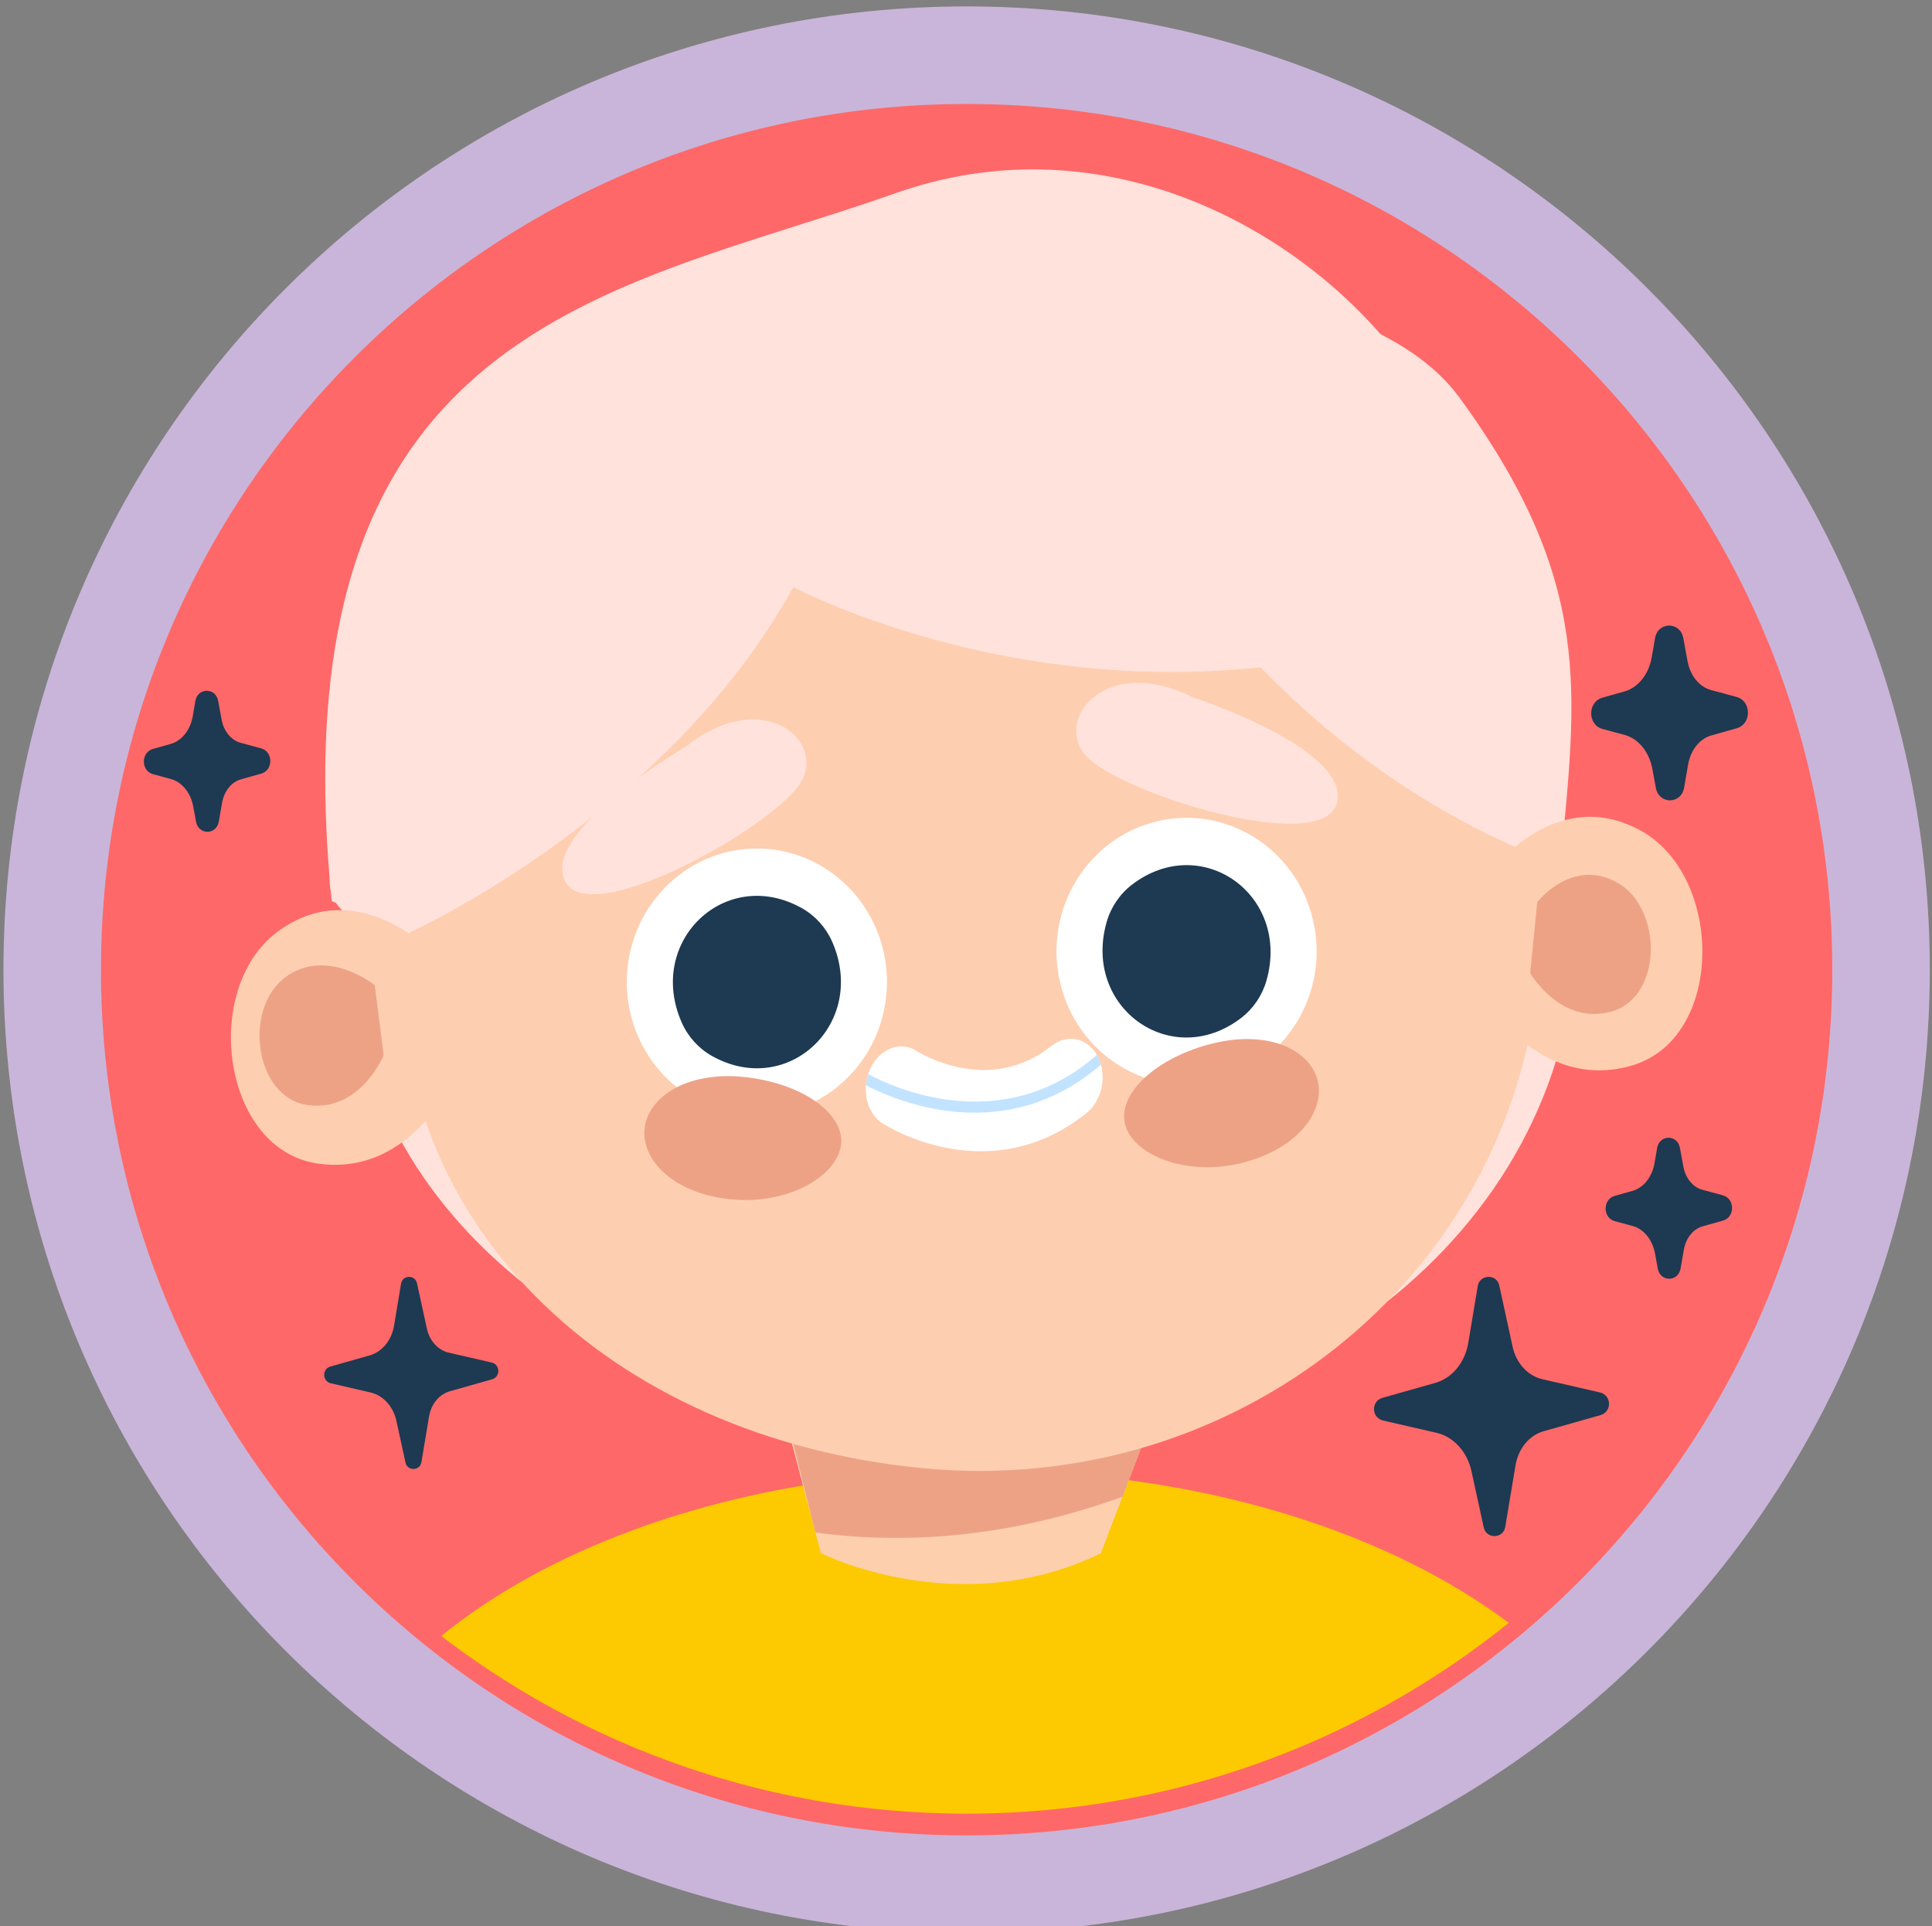 <?xml version="1.0" encoding="UTF-8" standalone="no"?>
<!DOCTYPE svg PUBLIC "-//W3C//DTD SVG 1.1//EN" "http://www.w3.org/Graphics/SVG/1.1/DTD/svg11.dtd">
<svg width="100%" height="100%" viewBox="0 0 321 320" version="1.1" xmlns="http://www.w3.org/2000/svg" xmlns:xlink="http://www.w3.org/1999/xlink" xml:space="preserve" xmlns:serif="http://www.serif.com/" style="fill-rule:evenodd;clip-rule:evenodd;stroke-linejoin:round;stroke-miterlimit:2;">
    <rect x="0" y="0" width="321" height="320" fill="#808080" stroke="none"/>
    <g transform="matrix(1,0,0,1,-496,-460)">
        <g transform="matrix(2.325,0,0,2.325,74.413,39.847)">
            <g transform="matrix(0,-1,-1,0,250.405,181.17)">
                <path d="M-68.83,-68.83C-106.844,-68.83 -137.66,-38.014 -137.66,0C-137.66,38.014 -106.844,68.83 -68.83,68.83C-30.816,68.83 0,38.014 0,0C0,-38.014 -30.816,-68.83 -68.83,-68.83" style="fill:rgb(201,181,217);fill-rule:nonzero;"/>
            </g>
            <g transform="matrix(0,-1,-1,0,250.405,188.14)">
                <path d="M-61.86,-61.86C-96.024,-61.86 -123.72,-34.164 -123.72,0C-123.72,34.164 -96.024,61.86 -61.86,61.86C-27.696,61.86 0,34.164 0,0C0,-34.164 -27.696,-61.86 -61.86,-61.86" style="fill:rgb(255,104,104);fill-rule:nonzero;"/>
            </g>
            <g>
                <clipPath id="_clip1">
                    <path d="M188.546,248.447C188.546,282.611 216.241,310.307 250.405,310.307C284.569,310.307 312.265,282.611 312.265,248.447C312.265,214.283 284.569,186.588 250.405,186.588C216.241,186.588 188.546,214.283 188.546,248.447Z" clip-rule="nonzero"/>
                </clipPath>
                <g clip-path="url(#_clip1)">
                    <g transform="matrix(0,-1,-1,0,251.607,266.828)">
                        <path d="M-48.306,-48.306C-64.506,-48.306 -77.639,-26.679 -77.639,-0.001C-77.639,26.679 -64.506,48.306 -48.306,48.306C-32.106,48.306 -18.973,26.679 -18.973,-0.001C-18.973,-26.679 -32.106,-48.306 -48.306,-48.306" style="fill:rgb(253,201,0);fill-rule:nonzero;"/>
                    </g>
                    <g transform="matrix(0.055,-0.999,-0.999,-0.055,254.933,203.986)">
                        <path d="M-43.667,-41.348C-64.348,-40.594 -80.309,-20.434 -79.314,3.683C-78.32,27.799 -64.348,46.87 -43.667,46.117C-22.985,45.363 -7.025,25.203 -8.019,1.086C-9.013,-23.03 -22.985,-42.101 -43.667,-41.348" style="fill:rgb(254,226,219);fill-rule:nonzero;"/>
                    </g>
                    <g transform="matrix(0.256,0.967,0.967,-0.256,254.737,273.373)">
                        <path d="M1.531,-18.936L13.928,-18.936C13.928,-18.936 21.236,-10.748 19.058,0.395L12.285,5.262L1.531,-18.936Z" style="fill:rgb(253,207,173);fill-rule:nonzero;"/>
                    </g>
                    <g transform="matrix(0.356,-0.935,-0.935,-0.356,255.588,276.069)">
                        <path d="M-8.708,-9.689L-4.687,-9.689L-11.225,15.243L-18.903,9.903C-17.153,2.443 -13.537,-4.073 -8.708,-9.689" style="fill:rgb(237,162,134);fill-rule:nonzero;"/>
                    </g>
                    <g transform="matrix(0.049,-0.999,-0.999,-0.049,254.663,208.07)">
                        <path d="M-40.566,-38.61C-62.171,-37.71 -78.845,-18.834 -77.806,3.555C-76.767,25.943 -62.171,43.52 -40.566,42.622C-18.959,41.722 -2.286,22.845 -3.325,0.457C-4.364,-21.932 -18.96,-39.509 -40.566,-38.61" style="fill:rgb(254,206,176);fill-rule:nonzero;"/>
                    </g>
                    <g transform="matrix(1,0,0,1,219.966,235.059)">
                        <path d="M0,-23.012C0,-23.012 -4.437,4.913 -9.333,12.299C-9.723,12.888 -11.628,11.284 -12.118,11.352C-13.742,11.578 -15.147,10.2 -15.074,8.519C-13.373,-31.088 19.046,-31.38 24.018,-31.191C24.453,-31.174 24.875,-31.276 25.268,-31.468C34.317,-35.9 58.557,-35.678 65.667,-25.928C75.321,-12.689 74.009,-4.865 72.883,7.393C72.883,7.393 51.904,1.42 39.518,-23.702" style="fill:rgb(254,226,219);fill-rule:nonzero;"/>
                    </g>
                    <g transform="matrix(0.285,0.958,0.958,-0.285,208.873,186.774)">
                        <path d="M58.569,-15.596C58.569,-15.596 55.871,4.382 42.733,17.716C42.733,17.716 57.109,32.283 58.569,54.681C60.029,77.079 16.294,63.018 17.824,32.741C18.891,11.586 14.022,-12.518 54.841,-20.319" style="fill:rgb(254,226,219);fill-rule:nonzero;"/>
                    </g>
                    <g transform="matrix(1,0,0,1,230.304,243.018)">
                        <path d="M0,-8.939C0,-8.939 -10.385,-2.896 -8.585,0.674C-6.786,4.243 6.86,-3.529 8.365,-6.598C9.871,-9.667 5.289,-13.182 0,-8.939" style="fill:rgb(254,226,219);fill-rule:nonzero;"/>
                    </g>
                    <g transform="matrix(1,0,0,1,266.527,238.945)">
                        <path d="M0,-8.426C0,-8.426 11.38,-4.723 10.34,-0.848C9.301,3.026 -5.618,-1.675 -7.711,-4.357C-9.803,-7.039 -6.031,-11.452 0,-8.426" style="fill:rgb(254,226,219);fill-rule:nonzero;"/>
                    </g>
                    <g transform="matrix(0.041,-0.999,-0.999,-0.041,236.176,241.616)">
                        <path d="M-9.29,-8.918C-14.559,-8.929 -18.83,-4.774 -18.83,0.361C-18.83,5.495 -14.559,9.667 -9.29,9.678C-4.021,9.689 0.25,5.535 0.25,0.4C0.25,-4.735 -4.021,-8.907 -9.29,-8.918" style="fill:white;fill-rule:nonzero;"/>
                    </g>
                    <g transform="matrix(-0.472,-0.882,-0.882,0.472,230.341,247.501)">
                        <path d="M-5.377,-8.979C-11.702,-8.481 -13.775,-0.897 -8.502,2.452C-7.585,3.035 -6.477,3.307 -5.377,3.22C0.947,2.723 3.021,-4.86 -2.253,-8.21C-3.169,-8.793 -4.277,-9.065 -5.377,-8.979" style="fill:rgb(30,57,82);fill-rule:nonzero;"/>
                    </g>
                    <g transform="matrix(0.074,-0.997,-0.997,-0.074,235.339,255.06)">
                        <path d="M-6.915,-6.631C-9.176,-6.594 -11.544,-3.223 -11.455,0.884C-11.368,4.991 -9.176,7.503 -6.915,7.465C-4.654,7.428 -2.574,4.843 -2.661,0.737C-2.75,-3.37 -4.654,-6.668 -6.915,-6.631" style="fill:rgb(237,162,134);fill-rule:nonzero;"/>
                    </g>
                    <g transform="matrix(0.234,0.972,0.972,-0.234,261.889,240.397)">
                        <path d="M9.052,-7.134C14.314,-7.195 18.58,-3.075 18.58,2.067C18.58,7.209 14.314,11.426 9.052,11.486C3.79,11.547 -0.475,7.427 -0.475,2.285C-0.475,-2.857 3.791,-7.074 9.052,-7.134" style="fill:white;fill-rule:nonzero;"/>
                    </g>
                    <g transform="matrix(-0.343,0.939,0.939,0.343,270.04,244.039)">
                        <path d="M5.713,-8.17C12.055,-7.705 14.135,-0.15 8.847,3.215C7.927,3.801 6.818,4.077 5.713,3.997C-0.627,3.531 -2.707,-4.023 2.58,-7.388C3.5,-7.974 4.61,-8.251 5.713,-8.17" style="fill:rgb(30,57,82);fill-rule:nonzero;"/>
                    </g>
                    <g transform="matrix(0.215,0.977,0.977,-0.215,265.7,253.124)">
                        <path d="M6.837,-5.582C9.095,-5.56 11.46,-2.202 11.372,1.909C11.284,6.021 9.095,8.551 6.837,8.529C4.578,8.507 2.499,5.934 2.587,1.822C2.675,-2.29 4.578,-5.604 6.837,-5.582" style="fill:rgb(237,162,134);fill-rule:nonzero;"/>
                    </g>
                    <g transform="matrix(-0.896,-0.444,-0.444,0.896,196.076,255.986)">
                        <path d="M-10.668,-13.792C-10.668,-13.792 -3.682,-16.066 -0.658,-9.975C2.366,-3.886 -4.105,5.705 -10.668,3.501C-17.23,1.296 -16.626,-6.677 -16.626,-6.677L-10.668,-13.792Z" style="fill:rgb(254,206,176);fill-rule:nonzero;"/>
                    </g>
                    <g transform="matrix(-0.873,-0.488,-0.488,0.873,198.349,254.853)">
                        <path d="M-6.69,-8.031C-6.69,-8.031 -2.308,-8.781 -0.814,-5.35C0.68,-1.918 -3.142,3.176 -6.69,1.783C-10.237,0.39 -9.684,-3.977 -9.684,-3.977L-6.69,-8.031Z" style="fill:rgb(237,162,134);fill-rule:nonzero;"/>
                    </g>
                    <g transform="matrix(-0.825,0.564,0.564,0.825,305.216,247.669)">
                        <path d="M11.216,-13.77C11.216,-13.77 4.208,-16.062 1.173,-10.002C-1.86,-3.942 4.632,5.641 11.216,3.467C17.799,1.293 17.192,-6.657 17.192,-6.657L11.216,-13.77Z" style="fill:rgb(254,206,176);fill-rule:nonzero;"/>
                    </g>
                    <g transform="matrix(-0.825,0.564,0.564,0.825,300.521,247.938)">
                        <path d="M6.154,-7.556C6.154,-7.556 2.308,-8.813 0.643,-5.488C-1.021,-2.163 2.541,3.095 6.154,1.903C9.766,0.71 9.433,-3.653 9.433,-3.653L6.154,-7.556Z" style="fill:rgb(237,162,134);fill-rule:nonzero;"/>
                    </g>
                    <g transform="matrix(1,0,0,1,249.361,254.986)">
                        <path d="M0,7.818C-2.837,7.35 -4.827,6.086 -4.984,5.984C-6.128,5.24 -6.505,3.483 -5.826,2.058C-5.149,0.636 -3.676,0.085 -2.536,0.821C-2.298,0.971 2.655,4.022 7.105,0.461C8.239,-0.447 9.72,-0.111 10.412,1.215C11.104,2.54 10.744,4.351 9.608,5.26C6.205,7.984 2.714,8.265 0,7.818" style="fill:white;fill-rule:nonzero;"/>
                    </g>
                    <g opacity="0.43">
                        <g transform="matrix(1,0,0,1,259.999,261.369)">
                            <path d="M0,-4.579C-0.057,-4.782 -0.128,-4.98 -0.226,-5.168C-0.246,-5.206 -0.273,-5.235 -0.294,-5.272C-7.096,0.693 -14.948,-2.998 -16.623,-3.903C-16.707,-3.641 -16.761,-3.375 -16.783,-3.108C-15.922,-2.657 -13.996,-1.768 -11.531,-1.361C-8.223,-0.816 -3.952,-1.153 0,-4.579" style="fill:rgb(113,189,254);fill-rule:nonzero;"/>
                        </g>
                    </g>
                    <g transform="matrix(1,0,0,1,295.702,280.592)">
                        <path d="M0,1.237L-4.071,2.39C-5.093,2.679 -5.873,3.628 -6.072,4.822L-6.806,9.225C-6.948,10.076 -8.16,10.106 -8.344,9.263L-9.219,5.246C-9.523,3.853 -10.496,2.783 -11.715,2.502L-15.537,1.622C-16.38,1.427 -16.41,0.237 -15.577,0.001L-11.801,-1.069C-10.599,-1.409 -9.681,-2.525 -9.447,-3.93L-8.771,-7.988C-8.629,-8.839 -7.416,-8.869 -7.233,-8.026L-6.28,-3.653C-6.024,-2.477 -5.202,-1.574 -4.173,-1.336L-0.04,-0.384C0.804,-0.189 0.833,1.001 0,1.237" style="fill:rgb(30,57,82);fill-rule:nonzero;"/>
                    </g>
                    <g transform="matrix(1,0,0,1,216.488,278.355)">
                        <path d="M0,0.916L-3.017,1.77C-3.774,1.985 -4.353,2.688 -4.5,3.573L-5.044,6.836C-5.149,7.466 -6.047,7.489 -6.183,6.864L-6.832,3.887C-7.057,2.855 -7.778,2.062 -8.681,1.854L-11.514,1.201C-12.139,1.057 -12.16,0.175 -11.543,0L-8.745,-0.793C-7.854,-1.045 -7.174,-1.872 -7.001,-2.913L-6.5,-5.92C-6.395,-6.551 -5.496,-6.573 -5.36,-5.948L-4.654,-2.708C-4.464,-1.836 -3.855,-1.167 -3.093,-0.991L-0.03,-0.285C0.595,-0.141 0.617,0.741 0,0.916" style="fill:rgb(30,57,82);fill-rule:nonzero;"/>
                    </g>
                    <g transform="matrix(1,0,0,1,304.461,266.166)">
                        <path d="M0,1.761L-1.471,2.176C-2.141,2.366 -2.662,3.021 -2.806,3.858L-3.036,5.188C-3.203,6.156 -4.487,6.163 -4.665,5.197L-4.864,4.112C-5.045,3.129 -5.666,2.364 -6.458,2.149L-7.738,1.803C-8.605,1.568 -8.612,0.243 -7.747,-0.001L-6.47,-0.361C-5.682,-0.584 -5.069,-1.355 -4.899,-2.339L-4.711,-3.428C-4.544,-4.395 -3.26,-4.402 -3.083,-3.437L-2.837,-2.101C-2.684,-1.271 -2.16,-0.625 -1.491,-0.444L-0.01,-0.043C0.857,0.192 0.865,1.517 0,1.761" style="fill:rgb(30,57,82);fill-rule:nonzero;"/>
                    </g>
                    <g transform="matrix(1,0,0,1,200.001,234.228)">
                        <path d="M0,1.761L-1.471,2.176C-2.141,2.366 -2.662,3.021 -2.806,3.858L-3.036,5.188C-3.203,6.156 -4.487,6.163 -4.664,5.197L-4.864,4.112C-5.045,3.129 -5.666,2.364 -6.458,2.149L-7.738,1.803C-8.604,1.568 -8.612,0.243 -7.747,-0.001L-6.47,-0.361C-5.682,-0.584 -5.069,-1.355 -4.899,-2.339L-4.711,-3.428C-4.544,-4.395 -3.26,-4.402 -3.083,-3.437L-2.837,-2.101C-2.684,-1.271 -2.16,-0.625 -1.491,-0.444L-0.01,-0.043C0.857,0.192 0.865,1.517 0,1.761" style="fill:rgb(30,57,82);fill-rule:nonzero;"/>
                    </g>
                    <g transform="matrix(1,0,0,1,305.441,230.564)">
                        <path d="M0,2.184L-1.824,2.699C-2.654,2.934 -3.3,3.746 -3.479,4.783L-3.764,6.433C-3.971,7.632 -5.563,7.641 -5.783,6.444L-6.03,5.099C-6.254,3.88 -7.025,2.931 -8.006,2.665L-9.593,2.236C-10.668,1.945 -10.677,0.302 -9.605,-0L-8.021,-0.447C-7.044,-0.723 -6.285,-1.679 -6.074,-2.9L-5.841,-4.249C-5.634,-5.448 -4.042,-5.457 -3.822,-4.26L-3.517,-2.604C-3.328,-1.575 -2.677,-0.774 -1.849,-0.549L-0.012,-0.052C1.063,0.239 1.072,1.881 0,2.184" style="fill:rgb(30,57,82);fill-rule:nonzero;"/>
                    </g>
                </g>
            </g>
        </g>
    </g>
</svg>
